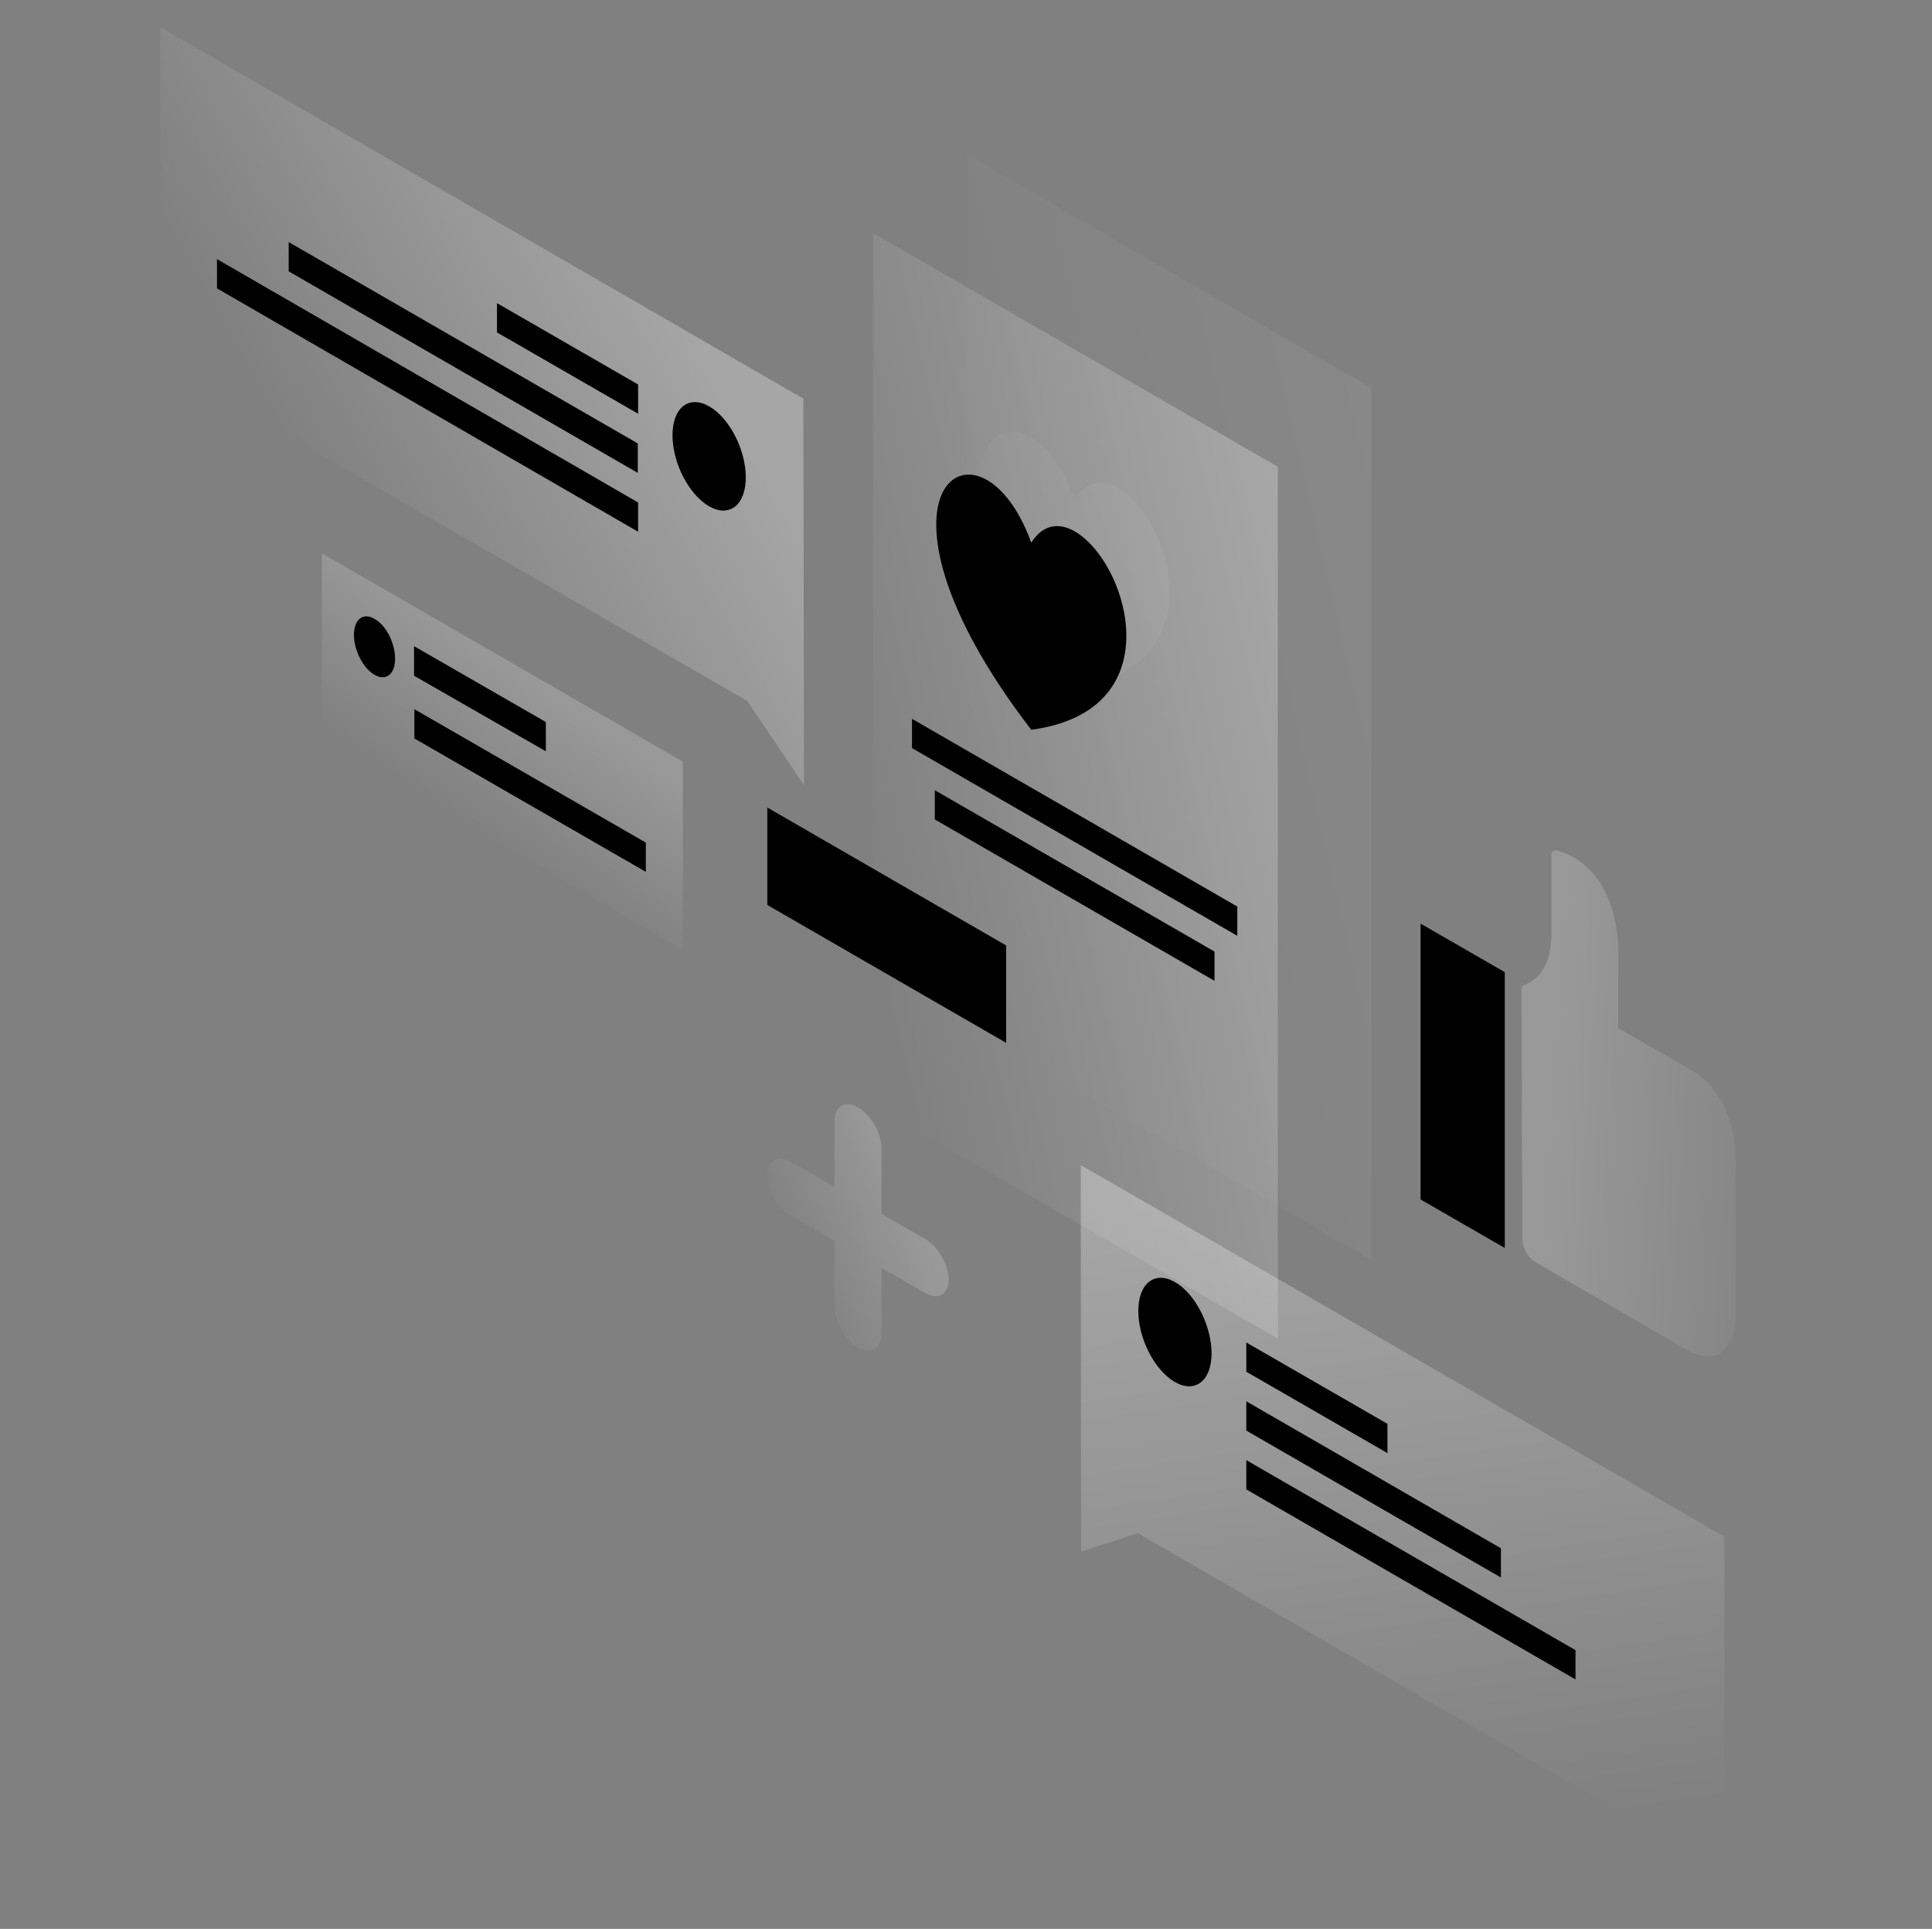 <?xml version="1.0" encoding="utf-8"?>
<!-- Generator: Adobe Illustrator 26.0.2, SVG Export Plug-In . SVG Version: 6.00 Build 0)  -->
<svg version="1.1" id="Layer_1" xmlns="http://www.w3.org/2000/svg" xmlns:xlink="http://www.w3.org/1999/xlink" x="0px" y="0px"
	 viewBox="0 0 601 600" style="enable-background:new 0 0 601 600;" xml:space="preserve">
<rect x="0" y="0" width="601" height="600" fill="#808080" stroke="none"/>
<style type="text/css">
	.st0{opacity:0.2;fill:url(#Path_00000090288581097110886490000008686874817310105533_);enable-background:new    ;}
	.st1{fill:#F2C94C;}
	.st2{opacity:0.15;fill:#FFFFFF;enable-background:new    ;}
	.st3{opacity:7.000000e-02;fill:url(#Path-5_00000126282113629217394210000000504426858189518222_);enable-background:new    ;}
	.st4{opacity:0.3;fill:url(#Path-6_00000083072015592501490600000002806309120816859284_);enable-background:new    ;}
	.st5{fill:#F2994A;}
	.st6{opacity:0.2;fill:url(#Path-10_00000141433689200315601750000006229045245358233984_);enable-background:new    ;}
	.st7{opacity:0.3;fill:url(#Path-12_00000055676304149906097120000017976928758761045439_);enable-background:new    ;}
	.st8{opacity:0.3;fill:url(#Path-17_00000053522389853139551570000003436356638715665580_);enable-background:new    ;}
	.st9{opacity:0.2;fill:url(#Path-22_00000162351971189953303520000002818199099746211763_);enable-background:new    ;}
	.st10{opacity:5.000000e-02;fill:url(#Path-23_00000084504414307426305180000011427184291614861983_);enable-background:new    ;}
	.st11{opacity:0.3;fill:#FFFFFF;enable-background:new    ;}
</style>
<linearGradient id="Path_00000094577835738856846000000018368930974800697218_" gradientUnits="userSpaceOnUse" x1="-657.718" y1="841.191" x2="-657.87" y2="840.952" gradientTransform="matrix(167 0 0 -183.4 110007.898 154486.188)">
	<stop  offset="0" style="stop-color:#FFFFFF"/>
	<stop  offset="1" style="stop-color:#FFFFFF;stop-opacity:0"/>
</linearGradient>
<path id="Path" style="opacity:0.2;fill:url(#Path_00000094577835738856846000000018368930974800697218_);enable-background:new    ;" d="
	M212.4,236.9l-112.3-64.8v58.5l112.3,64.8V236.9z"/>
<path id="Path-2" className="st1" d="M122.9,204.9c0,4.8-2.8,7.1-6.4,5c-3.5-2-6.4-7.6-6.4-12.4s2.8-7.1,6.4-5
	C120.1,194.5,122.9,200,122.9,204.9z"/>
<path id="Path-3" className="st2" d="M128.8,201l41,23.6v9.1l-41-23.5V201z"/>
<path id="Path-4" className="st2" d="M128.9,220.6l72,41.5v9.1l-72-41.5V220.6z"/>
<linearGradient id="Path-5_00000062873495954873897090000008539231850509255053_" gradientUnits="userSpaceOnUse" x1="-658.019" y1="840.939" x2="-658.697" y2="840.509" gradientTransform="matrix(187.2 0 0 -511.3 123617.898 430065.594)">
	<stop  offset="0" style="stop-color:#FFFFFF"/>
	<stop  offset="1" style="stop-color:#FFFFFF;stop-opacity:0"/>
</linearGradient>
<path id="Path-5" style="opacity:7.000000e-02;fill:url(#Path-5_00000062873495954873897090000008539231850509255053_);enable-background:new    ;" d="
	M300.7,48l125.9,72.7v271.2l-125.9-72.6V48z"/>
<linearGradient id="Path-6_00000013895865477408775030000014841840446126852523_" gradientUnits="userSpaceOnUse" x1="-657.943" y1="840.962" x2="-658.622" y2="840.533" gradientTransform="matrix(187.2 0 0 -511.3 123574.602 430102)">
	<stop  offset="0" style="stop-color:#FFFFFF"/>
	<stop  offset="1" style="stop-color:#FFFFFF;stop-opacity:0"/>
</linearGradient>
<path id="Path-6" style="opacity:0.3;fill:url(#Path-6_00000013895865477408775030000014841840446126852523_);enable-background:new    ;" d="
	M271.6,72.5l125.9,72.7v271.2l-125.9-72.6V72.5z"/>
<path id="Path-7" className="st2" d="M283.7,223.6L384.9,282v9.1l-101.2-58.4V223.6z"/>
<path id="Path-8" className="st2" d="M290.8,245.8l87,50.2v9.1l-87-50.2V245.8z"/>
<path id="Path-9" className="st5" d="M238.7,281.5v-30.3l74.3,42.9v30.3L238.7,281.5z"/>
<linearGradient id="Path-10_00000011751496874179926030000004957630198725333122_" gradientUnits="userSpaceOnUse" x1="-659.281" y1="841.217" x2="-658.432" y2="841.079" gradientTransform="matrix(99.215 0 0 -234.026 65892.617 197199.812)">
	<stop  offset="0" style="stop-color:#FFFFFF"/>
	<stop  offset="1" style="stop-color:#FFFFFF;stop-opacity:0"/>
</linearGradient>
<path id="Path-10" style="opacity:0.2;fill:url(#Path-10_00000011751496874179926030000004957630198725333122_);enable-background:new    ;" d="
	M498,275c-5.8-9.2-13.8-10.4-14.1-10.5c-0.8-0.1-1.3,0.6-1.3,1.7v24.3c0,8.3-2.8,13.6-8.4,15.9c-0.6,0.3-1,0.9-0.9,1.6
	c0,11.7,0.2,61.9,0.3,77.6c0.1,2.8,1.6,5.4,4,7c12,6.9,46.3,26.8,46.3,26.8c9.1,5.3,15,2,16-8.9l0.1-48.2c0-7.3-1.3-14.9-5.3-21.1
	c-2.3-3.6-5-6.3-7.8-7.9l-23.5-13.5v-22.6C503.5,288.3,501.6,280.9,498,275z"/>
<path id="Path-11" className="st1" d="M441.9,287.3l26.2,15.1v85.8l-26.2-15.1V287.3z"/>
<linearGradient id="Path-12_00000003105677266829704900000007838517606082136753_" gradientUnits="userSpaceOnUse" x1="-657.904" y1="840.775" x2="-658.252" y2="840.545" gradientTransform="matrix(297.7 0 0 -350.6 196064.281 294858.094)">
	<stop  offset="0" style="stop-color:#FFFFFF"/>
	<stop  offset="1" style="stop-color:#FFFFFF;stop-opacity:0"/>
</linearGradient>
<path id="Path-12" style="opacity:0.3;fill:url(#Path-12_00000003105677266829704900000007838517606082136753_);enable-background:new    ;" d="
	M249.9,124L49.8,8.4l0.1,104.3l182.5,105.3l17.7,26.2L249.9,124z"/>
<path id="Path-13" className="st2" d="M198.5,119.6l-43.9-25.3v9.1l43.9,25.3V119.6z"/>
<path id="Path-14" className="st2" d="M198.5,138L89.8,75.3v9.1l108.6,62.7V138z"/>
<path id="Path-15" className="st2" d="M198.5,156.3l-131-75.7v9.1l131,75.7V156.3z"/>
<path id="Path-16" className="st5" d="M209.2,135.4c0,8.6,5.1,18.5,11.4,22.1s11.4-0.4,11.4-9s-5.1-18.5-11.4-22.1
	S209.2,126.8,209.2,135.4z"/>
<linearGradient id="Path-17_00000171678521098143263110000001499228560115259828_" gradientUnits="userSpaceOnUse" x1="-658.61" y1="841.502" x2="-658.522" y2="840.86" gradientTransform="matrix(297.7 0 0 -326.9 196490.203 275452.719)">
	<stop  offset="0" style="stop-color:#FFFFFF"/>
	<stop  offset="1" style="stop-color:#FFFFFF;stop-opacity:0"/>
</linearGradient>
<path id="Path-17" style="opacity:0.3;fill:url(#Path-17_00000171678521098143263110000001499228560115259828_);enable-background:new    ;" d="
	M336.2,362.4L536.4,478l0.1,104.3L353.9,476.9l-17.6,5.8L336.2,362.4z"/>
<path id="Path-18" className="st2" d="M387.7,417.6l43.9,25.3v9.1l-43.9-25.3V417.6z"/>
<path id="Path-19" className="st2" d="M387.7,435.9l79.2,45.7v9.1L387.7,445V435.9z"/>
<path id="Path-20" className="st2" d="M387.7,454.2l102.4,59.1v9.1l-102.4-59.1V454.2z"/>
<path id="Path-21" className="st1" d="M376.9,420.9c0,8.6-5.1,12.6-11.4,9s-11.4-13.5-11.4-22.1s5.1-12.6,11.4-9
	C371.8,402.4,376.8,412.2,376.9,420.9z"/>
<linearGradient id="Path-22_00000080889305475013842960000014830311205378899636_" gradientUnits="userSpaceOnUse" x1="-657.566" y1="842.15" x2="-657.988" y2="841.905" gradientTransform="matrix(83.6 0 0 -113.934 55253.504 96320.07)">
	<stop  offset="0" style="stop-color:#FFFFFF"/>
	<stop  offset="1" style="stop-color:#FFFFFF;stop-opacity:0"/>
</linearGradient>
<path id="Path-22" style="opacity:0.2;fill:url(#Path-22_00000080889305475013842960000014830311205378899636_);enable-background:new    ;" d="
	M266.9,344.5c4,2.3,7.3,7.9,7.3,12.6v20.5l13.6,7.8c4,2.3,7.3,7.9,7.3,12.6s-3.2,6.5-7.3,4.2l-13.6-7.8v20.5c0,4.6-3.2,6.5-7.3,4.2
	c-4-2.3-7.3-7.9-7.3-12.6v-20.5l-13.6-7.8c-4-2.3-7.3-7.9-7.3-12.6c0-4.6,3.2-6.5,7.3-4.2l13.6,7.8v-20.5
	C259.6,344.1,262.9,342.2,266.9,344.5z"/>
<linearGradient id="Path-23_00000070087485541104948920000013614855369500176035_" gradientUnits="userSpaceOnUse" x1="-658.005" y1="841.272" x2="-658.494" y2="840.96" gradientTransform="matrix(87.957 0 0 -118.028 58223.051 99452.039)">
	<stop  offset="0" style="stop-color:#FFFFFF"/>
	<stop  offset="1" style="stop-color:#FFFFFF;stop-opacity:0"/>
</linearGradient>
<path id="Path-23" style="opacity:5.000000e-02;fill:url(#Path-23_00000070087485541104948920000013614855369500176035_);enable-background:new    ;" d="
	M334.3,213.6c-57.7-75.1-15.9-102.2,0-58.2C350.3,130,392,205.8,334.3,213.6z"/>
<path id="Path-24" className="st11" d="M320.8,227c-57.7-75.1-15.9-102.2,0-58.2C336.8,143.5,378.5,219.3,320.8,227z"/>
</svg>
